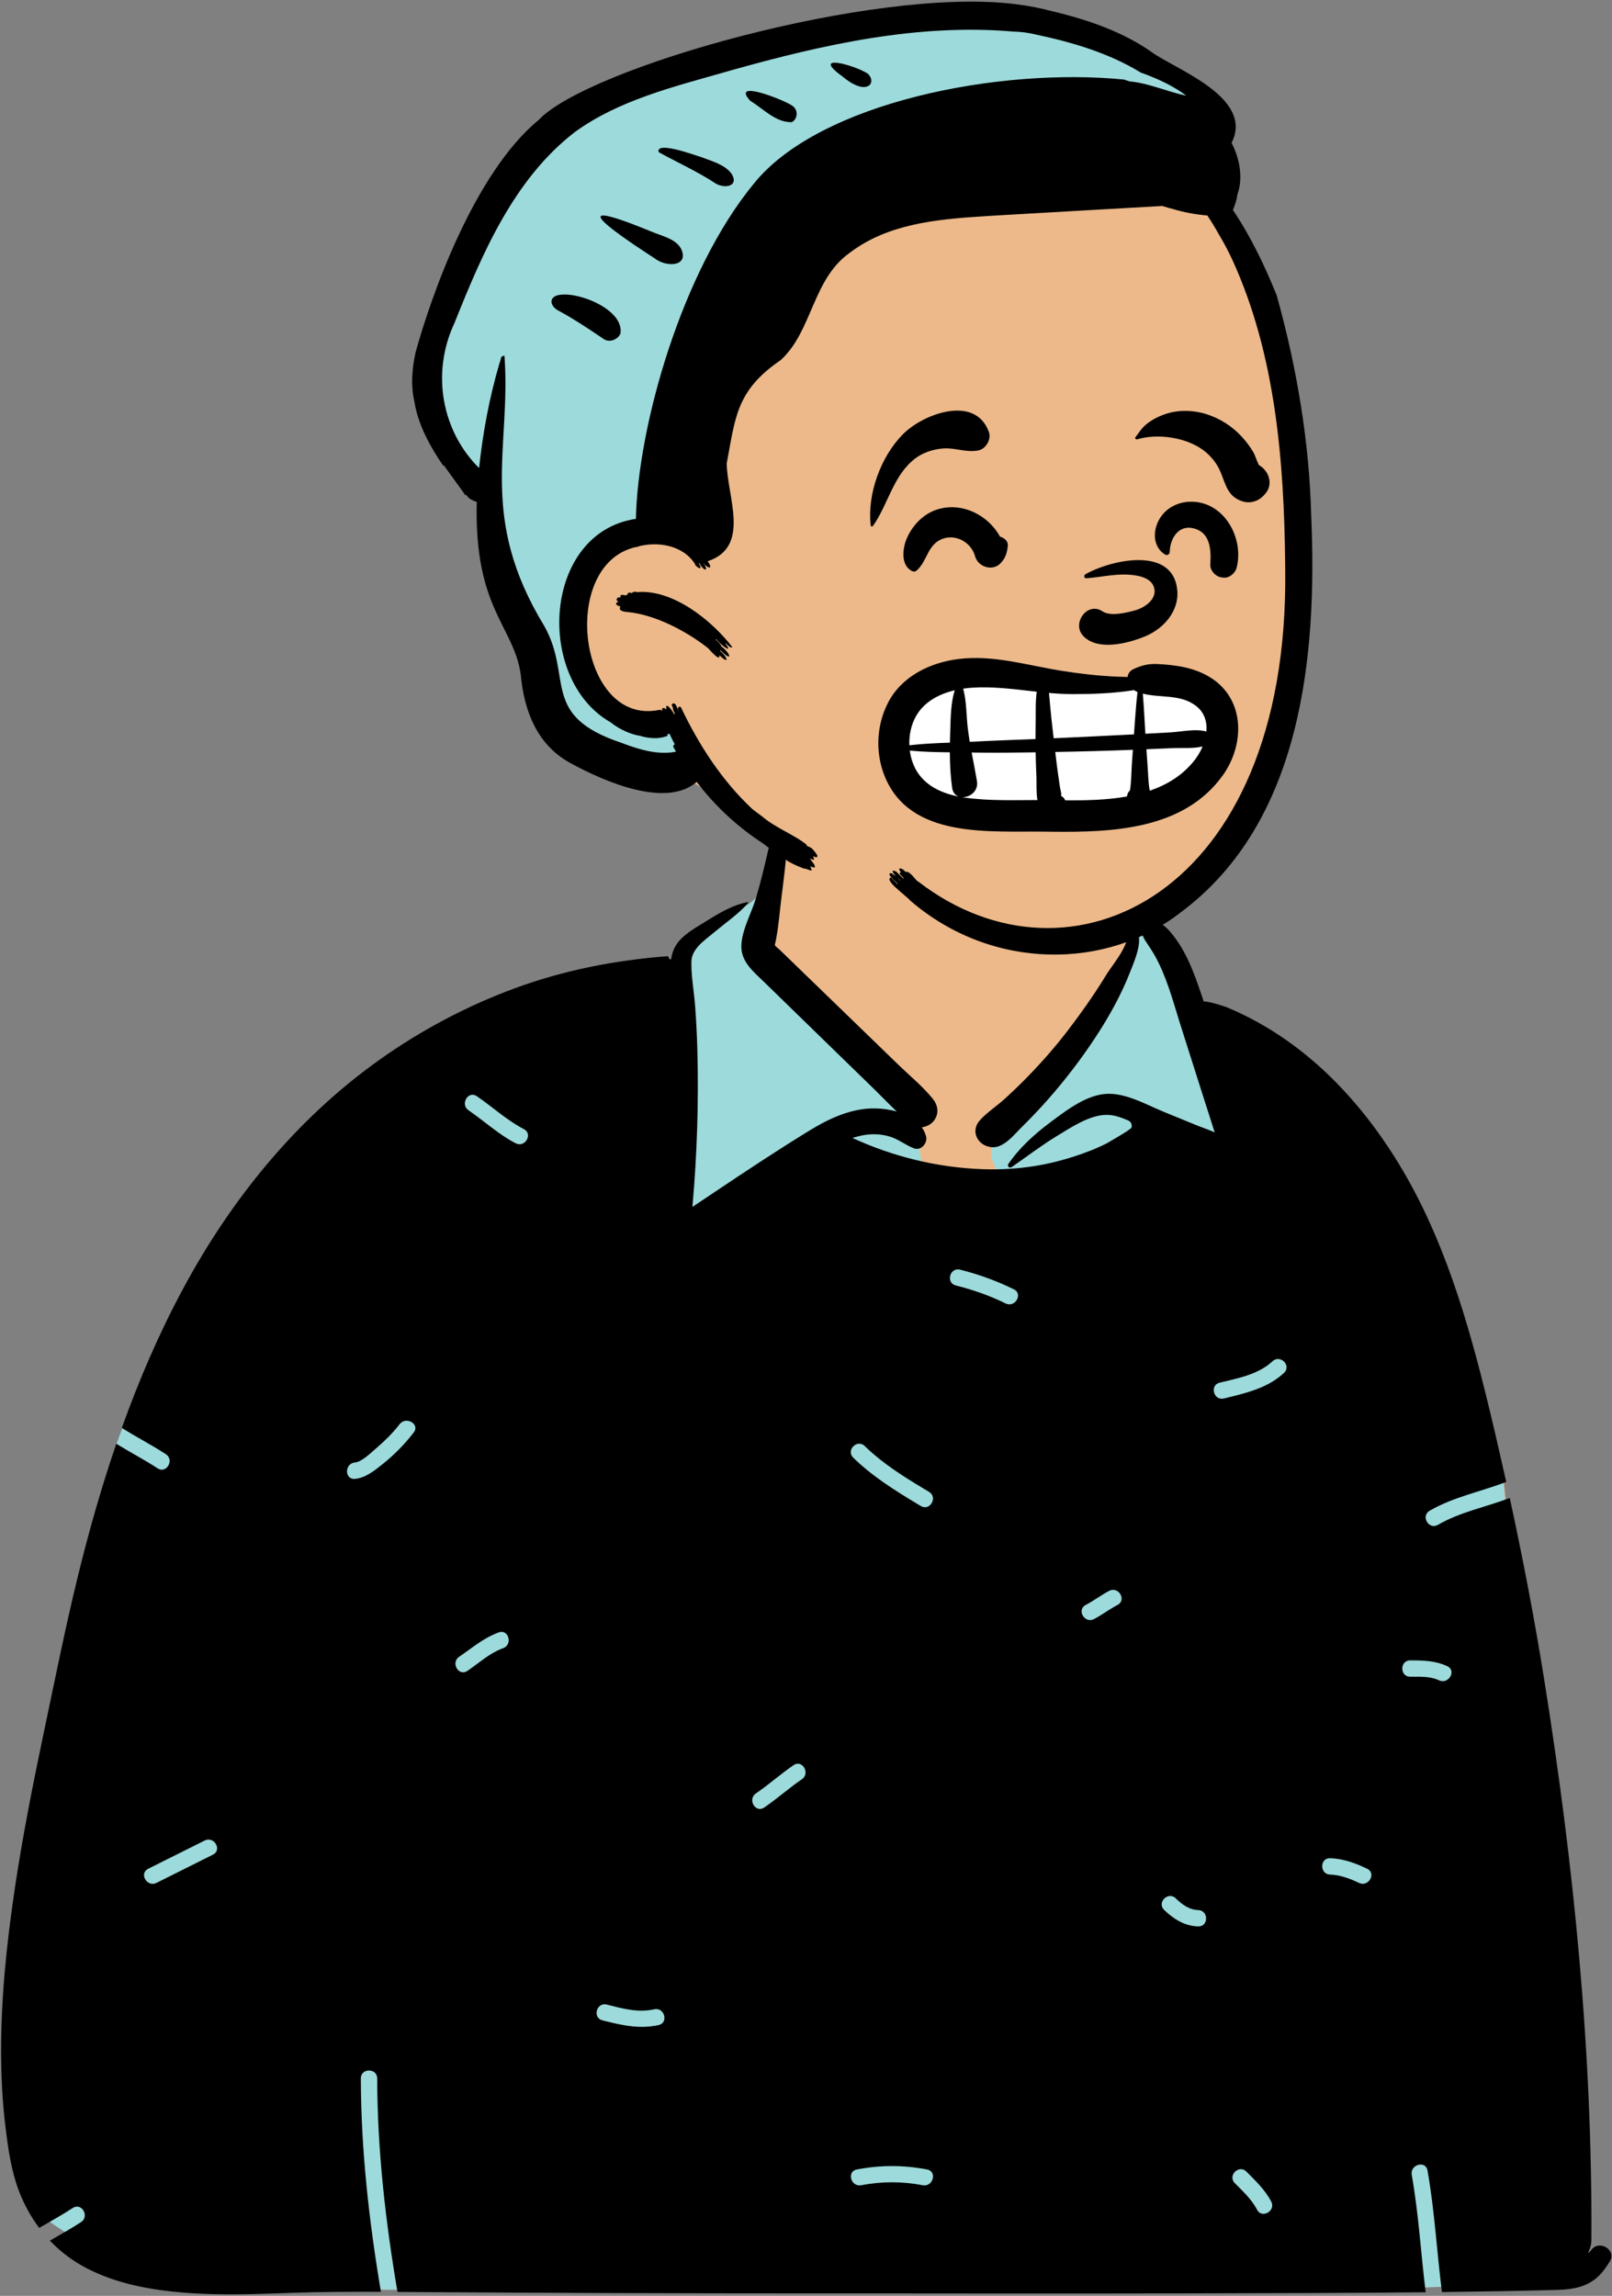 <svg
	viewBox="0 0 644 917"
	version="1.1"
	xmlns="http://www.w3.org/2000/svg"
	xmlns:xlink="http://www.w3.org/1999/xlink">
	<rect x="0" y="0" width="644" height="917" fill="#808080" stroke="none"/>
	<title>Kyle Schwartz</title>
	<g
		id="Symbols"
		stroke="none"
		stroke-width="1"
		fill="none"
		fill-rule="evenodd">
		<g id="a-person/bust" transform="translate(-127, -188)">
			<g
				id="body/Polo-and-Sweater"
				transform="translate(120.085, 521.871)"
				fill-rule="evenodd">
				<path
					d="M79.055,578.986 C129.076,580.386 176.327,581.93
          226.251,578.986 C306.141,574.046 540.591,582.951
          592.125,578.986 C596.014,578.687 609.388,582.951
          609.667,578.986 C611.932,551.376 613.401,272.035
          606.671,252.814 C599.94,233.593 566.718,141.197
          524.387,98.113 C512.584,86.473 494.622,81.965
          484.7,68.514 C476.145,53.846 476.81,45.237
          468.361,37.52 C464.695,34.172 456.048,32.814
          449.623,28.166 C443.163,21.747 449.28,7.619
          446.628,-1.319 C441.163,-23.637 421.029,-37.954
          399.022,-41.328 C368.436,-48.645 336.146,-41.727
          321.495,-17.707 C316.041,-8.766 318.944,2.101
          312.236,16.428 C312.715,27.255 300.072,29.871
          292.515,34.161 L277.507,49.325 C231.27,75.334
          176.878,89.378 136.366,124.322 C101.922,159.254
          67.663,199.63 52.38,246.893 C49.216,259.771
          48.184,273.082 46.872,286.241 C43.129,324.698
          32.707,362.024 23.737,399.483 C13.509,446.679
          3.976,496.78 17.76,544.423 C21.734,554.507
          70.008,578.515 79.055,578.986 Z"
					id="Skin"
					class="Skin"
					fill="#EDB98A" />
				<path
					d="M312.029,16.328 L315.935,16.745
          L315.935,46.814 L367.017,99.939 L376.353,110.608
          C370.788,130.447 376.391,140.366 393.164,140.366
          C418.322,140.366 398.872,133.057 403.603,123.165
          L403.802,122.76 C407.232,115.988 418.969,101.623
          439.013,79.668 L462.003,41.248 L462.003,34.232
          L462.781,34.55 C464.953,35.454 466.825,36.376
          468.098,37.539 C476.547,45.256 475.882,53.864
          484.437,68.532 C494.359,81.983 512.321,86.492
          524.124,98.131 C566.455,141.215 599.677,233.612
          606.407,252.832 C613.138,272.053 611.669,551.394
          609.404,579.005 C609.125,582.97 595.751,578.705
          591.862,579.005 C540.328,582.97 305.878,574.064
          225.988,579.005 C176.064,581.949 128.813,580.404
          78.792,579.005 C69.745,578.533 21.471,554.525
          17.497,544.441 C3.713,496.798 13.246,446.698
          23.474,399.501 L24.361,395.817 C32.971,360.207
          42.655,324.68 46.42,288.15 L46.609,286.26
          C47.921,273.1 48.953,259.789 52.117,246.911
          C67.4,199.649 101.659,159.273 136.103,124.34
          C176.21,89.746 229.921,75.635 275.854,50.12
          L277.244,49.344 L292.252,34.18 L292.711,33.924
          C300.309,29.782 312.442,27.057 311.973,16.447
          L312.029,16.328 L312.029,16.328 Z"
					id="Path"
					fill="#9DDADB" />
				<path
					d="M318.845,-13.861 C319.245,-15.169
          320.97,-14.801 321.1,-13.559 C322.399,-1.243
          320.765,11.628 319.197,23.862 C318.445,29.767
          318.012,35.908 316.868,41.73 C316.721,42.352
          316.582,42.98 316.451,43.601 C316.827,44.27
          317.939,45.022 318.469,45.536 L320.775,47.778
          L325.396,52.25 C334.44,61.005 343.483,69.768
          352.526,78.524 L365.8,91.387 C370.351,95.796
          375.522,100.019 379.516,104.936 C381.682,107.605
          382.171,110.88 380.039,113.739 C378.985,115.152
          377.091,116.181 375.17,116.393 C375.922,117.438
          376.502,118.623 376.869,119.938 C377.621,122.617
          374.91,125.908 372.026,124.789 C368.75,123.531
          366.045,121.277 362.712,120.199 C359.347,119.105
          355.688,118.893 352.199,119.48 C350.598,119.75
          349.029,120.151 347.502,120.657 C363.849,128.179
          381.534,132.499 399.571,133.119 C403.247,133.242
          406.916,133.193 410.566,132.948 C416.71,132.547
          422.812,131.617 428.808,130.114 C433.522,128.93
          438.187,127.443 442.712,125.646 C444.934,124.764
          447.131,123.793 449.256,122.691 L449.442,122.581
          C449.922,122.28 458.798,117.248 458.952,116.492
          C459.107,115.736 459.107,115.472 458.818,114.814
          C458.626,114.375 458.263,114.004 457.728,113.702
          C454.986,112.53 452.145,111.439 449.15,111.419
          C442.254,111.379 434.73,116.476 429.029,119.947
          C422.764,123.761 417.004,128.219 410.975,132.352
          C410.836,132.449 410.682,132.491 410.534,132.491
          C409.897,132.491 409.308,131.706 409.717,131.094
          C414.038,124.733 419.87,119.438 425.97,114.814
          L428.428,112.972 C434.016,108.806 440.551,104.192
          447.344,103.187 C455.668,101.962 464.36,107.149
          471.786,110.186 L484.937,115.568 C487.282,116.524
          489.831,117.34 492.191,118.427 L486.68,101.187
          C483.926,92.566 481.18,83.943 478.46,75.314
          L477.932,73.623 C475.223,64.864 472.736,55.752
          468.223,47.75 C467.145,45.831 465.912,44.026
          464.694,42.204 C463.428,40.318 462.954,38.236
          461.362,36.553 C458.209,33.212 453.691,31.252
          449.377,29.971 C448.324,29.66 448.635,28.272
          449.623,28.166 C454.05,27.7 458.27,28.732
          462.27,30.598 L463.932,31.391 C467.715,33.18
          471.403,34.844 474.211,38.055 C480.615,45.389
          483.941,54.624 486.996,63.737 L487.813,66.183
          C488.956,65.808 496.725,68.176 497.697,68.739
          C526.821,81.047 549.253,103.963 565.656,130.816
          C583.628,160.242 593.414,193.865 601.493,227.138
          C603.986,237.407 606.37,247.707 608.661,258.03
          C598.455,261.956 587.609,264.01 578.055,269.541
          C574.416,271.647 577.703,277.295 581.353,275.182
          C590.301,270.003 600.494,268.089 610.072,264.452
          C615.265,288.351 619.884,312.38 623.753,336.511
          C635.64,410.569 643.146,485.835 642.673,560.906
          C642.665,562.565 642.175,564.418 641.268,566.011
          C641.799,565.75 642.216,565.439 642.453,565.064
          C645.466,560.334 653.023,564.721 649.992,569.474
          L649.55,570.163 C647.275,573.669 645.152,576.347
          641.154,578.326 C637.126,580.32 632.764,580.655
          628.321,580.769 C613.216,581.167 598.101,581.426
          582.981,581.612 C580.908,565.443 580.065,549.12
          577.208,533.045 C576.473,528.912 570.174,530.664
          570.906,534.782 C573.665,550.305 574.548,566.062
          576.473,581.69 C544.149,582.038 511.806,582.042
          479.506,582.133 C435.732,582.262 391.964,582.171
          348.192,582.146 L329.433,582.14 C278.866,582.14
          228.299,581.977 177.734,581.642 L165.708,581.557
          C160.925,553.364 157.669,524.93 157.608,496.28
          C157.599,492.076 151.064,492.068 151.073,496.28
          C151.133,524.898 154.354,553.335 159.093,581.52
          C147.121,581.468 135.154,581.511 123.181,581.936
          L117.086,582.153 C104.893,582.571 92.676,582.828
          80.506,581.855 C66.994,580.769 53.328,578.286
          41.213,571.924 C35.757,569.054 30.953,565.384
          26.847,561.07 C31.021,558.642 35.254,556.314
          39.297,553.669 C42.802,551.376 39.532,545.717
          35.998,548.028 C31.642,550.879 27.062,553.361
          22.577,555.997 C19.329,551.664 16.663,546.854
          14.639,541.666 C11.445,533.473 10.211,524.661
          9.141,515.988 C7.876,505.772 7.352,495.472
          7.352,485.183 C7.352,463.54 9.631,441.963
          12.81,420.582 C15.849,400.098 19.867,379.78
          24.114,359.526 L24.695,356.764 C28.886,336.853
          32.88,316.885 37.684,297.112 C42.125,278.829
          47.258,260.631 53.375,242.785 C58.819,246.151
          64.517,249.095 69.877,252.601 C73.407,254.911
          76.685,249.256 73.176,246.96 C67.457,243.219
          61.358,240.11 55.588,236.454 C62.428,217.345
          70.456,198.682 80.082,180.807 C99.36,145.011
          125.338,112.987 158.61,89.353 C175.266,77.526
          193.54,67.849 212.73,60.809 C232.295,53.622
          252.57,49.685 273.303,48.069 C273.895,48.022
          274.227,48.57 274.203,49.076 L274.194,49.171
          L275.011,49.302 C275.313,47.252 275.934,45.267
          277.118,43.446 C279.814,39.297 284.927,36.635
          289.012,34.087 L289.98,33.485 C294.84,30.473
          299.968,27.507 305.62,26.451 C305.816,26.417
          305.938,26.621 305.807,26.777 C302.08,31.05
          297.314,34.314 292.946,37.928 L291.942,38.765
          C288.322,41.743 283.273,45.123 283.138,50.102
          C282.984,55.966 284.184,62.066 284.617,67.915
          C285.05,73.745 285.352,79.568 285.507,85.416
          C286.072,106.365 285.393,127.321 283.538,148.188
          L291.74,142.699 C304.503,134.157 317.308,125.64
          330.379,117.643 C338.288,112.8 347.176,108.659
          356.651,108.848 C359.306,108.896 362.304,109.28
          365.18,110.097 C362.084,107.165 359.119,104.045
          356.088,101.097 C351.096,96.237 346.105,91.378
          341.114,86.527 L326.723,72.512 L312.326,58.497
          C307.866,54.144 302.637,50.135 303.111,43.275
          C303.496,37.803 306.281,32.356 308.184,27.08
          C308.454,26.32 308.699,25.569 308.928,24.826
          C312.768,12.069 314.948,-1.154 318.845,-13.861 Z
          M504.846,533.485 C501.869,530.508 497.247,535.126
          500.225,538.105 L501.8,539.673 C504.431,542.296
          507.038,545 508.859,548.244 L509.126,548.734
          C511.087,552.455 516.73,549.157 514.768,545.436
          C512.343,540.837 508.484,537.125 504.846,533.485 Z
          M377.301,532.645 C367.825,530.836 358.691,530.836
          349.214,532.645 C345.088,533.433 346.835,539.732
          350.951,538.946 C359.24,537.363 367.275,537.363
          375.564,538.946 C379.674,539.73 381.434,533.435
          377.301,532.645 Z M249.316,466.786 C245.238,465.753
          243.498,472.053 247.579,473.086 L249.588,473.59
          C256.419,475.278 262.924,476.535 270.019,474.969
          C274.07,474.074 272.432,467.926 268.443,468.636
          L268.282,468.668 C261.716,470.118 255.668,468.395
          249.316,466.786 Z M476.615,424.348 C473.597,421.416
          468.971,426.031 471.993,428.968 C475.765,432.635
          480.21,435.421 485.596,435.57 C489.741,435.686
          489.799,429.347 485.782,429.046 L485.596,429.036
          C481.987,428.936 479.11,426.775 476.615,424.348 Z
          M91.997,406.899 C95.76,405.018 92.454,399.381
          88.699,401.258 L66.113,412.547 L66.113,412.547
          C62.351,414.428 65.657,420.066 69.411,418.189
          L91.997,406.899 L91.997,406.899 Z M538.296,408.339
          C534.089,408.22 534.093,414.754 538.296,414.872
          C542.249,414.982 546.3,416.479 549.822,418.189
          C553.59,420.018 556.907,414.386 553.121,412.547
          C548.517,410.313 543.462,408.482 538.296,408.339 Z
          M327.265,376.793 C330.723,374.443 327.457,368.778
          323.966,371.151 C319.202,374.387 314.885,378.211
          310.197,381.545 L308.909,382.441 C305.45,384.791
          308.716,390.454 312.207,388.083 C317.404,384.552
          322.068,380.322 327.265,376.793 Z M570.293,329.307
          C566.087,329.306 566.081,335.839 570.293,335.841
          L571.09,335.839 C574.561,335.819 578.22,335.723
          581.448,337.11 L581.818,337.277 C585.602,339.059
          588.923,333.428 585.117,331.636 C580.385,329.408
          575.437,329.31 570.293,329.307 Z M207.36,324.64
          L207.909,324.434 C211.838,323.024 210.144,316.707
          206.171,318.135 C200.185,320.285 195.528,324.347
          190.335,327.872 C186.874,330.221 190.14,335.884
          193.633,333.514 C198.107,330.476 202.27,326.629
          207.36,324.64 L207.36,324.64 Z M452.486,307.642
          L453.367,307.171 C457.109,305.246 453.806,299.606
          450.069,301.529 C447.103,303.055 444.449,305.085
          441.539,306.702 L440.658,307.174 C436.917,309.098
          440.219,314.737 443.957,312.816 C446.923,311.289
          449.577,309.259 452.486,307.642 L452.486,307.642 Z
          M353.066,244.358 L352.393,243.708 C349.385,240.764
          344.761,245.381 347.772,248.328 C355.293,255.687
          364.183,261.274 373.152,266.675 L374.784,267.656
          C378.399,269.824 381.688,264.177 378.082,262.014
          L375.688,260.575 C367.714,255.767 359.833,250.804
          353.066,244.358 L353.066,244.358 Z M172.219,238.258
          C174.753,234.969 169.242,231.749 166.667,234.847
          L166.576,234.961 C163.938,238.384 160.808,241.484
          157.537,244.312 L156.922,244.839 C154.974,246.496
          151.43,250.044 148.694,250.278 C144.534,250.631
          144.497,257.168 148.694,256.811 C152.927,256.451
          156.57,253.473 159.768,250.921 C164.423,247.207
          168.586,242.972 172.219,238.258 Z M519.903,214.457
          C522.94,211.606 518.454,207.066 515.39,209.741
          L515.283,209.838 C509.608,215.168 501.444,216.598
          494.139,218.405 C490.058,219.416 491.787,225.718
          495.876,224.706 L499.204,223.885 C506.67,222.022
          514.161,219.853 519.903,214.457 Z M390.476,173.246
          C386.398,172.21 384.658,178.51 388.74,179.546
          C395.671,181.307 402.237,183.583 408.661,186.744
          C412.422,188.593 415.737,182.961 411.96,181.102
          C405.047,177.701 397.94,175.142 390.476,173.246 Z
          M457.236,35.516 C457.138,35.222 457.449,34.887
          457.751,34.992 C465.085,37.726 461.186,47.329
          458.907,53.078 L458.494,54.129 C454.924,63.341
          449.934,72.308 444.493,80.557 C438.799,89.189
          432.477,97.454 425.631,105.213 C422.661,108.582
          419.581,111.853 416.397,115.027 L415.198,116.213
          C411.98,119.375 407.831,124.928 402.839,124.316
          C397.463,123.67 394.465,117.929 398.386,113.568
          C401.157,110.481 404.996,108.022 408.091,105.213
          C411.164,102.436 414.137,99.57 417.036,96.621
          C422.968,90.57 428.588,84.175 433.726,77.437
          C438.696,70.921 443.452,64.226 447.776,57.264
          L448.635,55.868 C451.926,50.453 459.524,42.491
          457.236,35.516 Z M197.397,103.954 C193.915,101.574
          190.643,107.234 194.098,109.595 C200.452,113.936
          206.042,119.196 212.92,122.767 C216.602,124.679
          219.877,119.198 216.349,117.196 L216.218,117.126
          C209.346,113.556 203.747,108.292 197.397,103.954 Z"
					id="🖍-Ink"
					fill="#000000" />
			</g>
			<g
				id="head/hat-beanie"
				transform="translate(303.887, 147.006)"
				fill-rule="evenodd">
				<path
					d="M199.556,47.945 C236.053,47.945 279.843,65.671
          283.566,66.026 L283.666,66.031 C285.625,66.031
          293.279,71.873 306.628,83.557 L292.17,111.81
          L293.34,112.93 C298.939,118.308 303.719,123.21
          307.492,127.074 C338.299,158.627 343.836,282.512
          336.576,325.714 C329.315,368.917 315.868,411.192
          253.264,411.192 C190.659,411.192 121.01,373.479
          110.281,361.734 C103.129,353.905 95.095,350.154
          86.179,350.481 C85.812,350.018 85.449,349.556
          85.088,349.096 L83.776,348.91 C71.437,347.119
          62.595,344.709 57.252,341.681 C46.815,335.765
          35.344,304.666 35.344,297.815 C35.344,291.033
          18.215,241.694 17.872,236.473 L17.867,236.328
          C17.867,231.963 -4.511,211.899 -4.511,205.527
          C-4.511,199.155 -9.021,199.542 -4.511,177.088
          L-3.2,170.491 C1.6,146.584 10.995,106.998
          46.815,89.796 C86.179,70.894 162.691,47.945
          199.556,47.945 Z"
					id="Skin"
					class="Skin"
					fill="#EDB98A" />
				<path
					d="M199.55,48.185 C236.047,48.185 279.837,65.911
          283.56,66.266 L283.66,66.271 C285.619,66.271
          293.273,72.113 306.622,83.797 L303.377,90.134
          C231.519,91.548 182.06,97.399 155,107.688
          C123.63,119.615 103.937,164.93 95.922,243.632
          C84.962,248.832 74.001,255.677 63.041,264.166
          C52.081,272.655 49.306,277.04 54.718,277.32
          C54.246,295.512 55.699,308.217 59.077,315.433
          C62.454,322.649 74.145,326.896 94.149,328.173
          L94.149,328.173 L99.231,345.224 L98.528,353.125
          C94.617,351.364 90.499,350.562 86.172,350.721
          C85.806,350.258 85.442,349.796 85.082,349.336
          L83.77,349.15 C71.431,347.359 62.589,344.949
          57.246,341.921 C46.809,336.005 35.338,304.906
          35.338,298.055 C35.338,291.273 18.209,241.934
          17.866,236.713 L17.861,236.568 C17.861,232.203
          -4.517,212.139 -4.517,205.767 C-4.517,199.395
          -9.027,199.782 -4.517,177.328 L-3.206,170.731
          C1.594,146.824 10.988,107.238 46.809,90.036
          C86.172,71.134 162.685,48.185 199.55,48.185 Z"
					id="Hat"
					class="Hat"
					fill="#9DDADB" />
				<path
					d="M38.322,88.898 C57.954,68.022 171.824,35.741
          228.21,42.586 L229.902,42.806 C234.402,43.377
          238.836,44.243 243.213,45.419 C257.36,48.729
          271.973,53.741 283.661,62.113 C293.42,68.962
          324.204,80.147 315.131,98.064 C318.495,104.449
          319.75,112.339 317.477,118.628 C317.191,120.8
          316.522,122.801 315.667,124.876 C322.854,135.502
          328.545,147.519 333.152,158.948 C341.202,187.713
          346.211,217.649 346.945,246.997 C349.385,302.755
          343.283,369.357 294.811,405.413 C265.529,428.26
          219.66,429.028 186.754,400.7 C184.886,398.486
          176.104,392.511 179.035,391.463 C179.907,392.386
          180.804,393.284 181.717,394.166 C181.675,394.068
          181.667,393.97 181.684,393.864 L180.826,393.085
          C179.209,391.586 177.114,389.412 179.5,389.838
          C179.605,389.96 179.72,390.066 179.833,390.189
          C180.338,390.492 180.72,390.756 181.017,390.988
          L181.17,391.11 L181.123,391.061 C179.748,389.593
          178.924,388.095 180.979,389.052 L181.251,389.184
          C182.165,390.148 183.094,391.071 184.039,391.969
          C184.024,391.863 184.039,391.757 184.097,391.642
          L183.216,390.789 C182.355,389.944 182.486,389.941
          182.907,389.258 C181.078,386.689 184.493,388.215
          184.732,389.217 C186.869,388.71 188.745,392.729
          190.121,393.219 C250.443,439.681 337.982,398.455
          336.565,268.987 L336.543,266.454 C336.129,225.056
          332.651,182.507 315.56,145.032 C313.898,141.422
          312.039,137.91 309.993,134.513 C308.583,131.965
          307.075,129.482 305.453,127.065 C300.911,126.697
          296.428,125.864 292.011,124.574 C290.493,124.19
          288.994,123.765 287.494,123.267 C265.582,124.464
          244.159,125.767 222.186,127.002 L215.322,127.43
          C196.708,128.629 177.458,130.549 162.437,142.084
          C147.699,152.585 147.632,173.292 135.015,184.821
          C117.024,197.055 116.893,208.086 113.429,226.114
          C113.685,239.704 123.091,259.449 105.831,265.168
          C108.743,269.328 104.684,267.329 104.365,265.871
          C104.332,265.879 104.299,265.887 104.275,265.887
          C106.87,270.719 103.056,267.676 102.718,266.124
          C102.514,266.067 102.31,265.92 102.107,265.716
          C104.721,269.949 100.495,266.985 100.745,266.214
          C95.694,258.435 85.297,257.227 77.968,259.288
          C77.879,259.566 77.554,259.59 77.35,259.443
          C46.188,266.209 54.228,330.839 86.162,324.591
          C87.529,324.312 87.496,324.97 87.768,325.032
          C87.03,323.092 89.109,323.882 89.087,324.289
          L89.214,324.283 C89.315,324.274 89.274,324.263
          89.348,324.289 C88.635,320.321 92.649,326.07
          92.332,326.306 C92.455,326.233 92.594,326.192
          92.716,326.176 L92.578,325.799 C91.911,324.021
          91.969,324.76 91.973,323.742 C91.473,322.484
          91.436,323.034 91.553,322.214 C93.313,320.848
          93.832,324.991 94.419,325.294 C93.413,323.889
          94.212,322.742 95.161,323.504 C102.354,338.661
          111.644,352.901 123.651,364.12 C124.964,365.157
          126.293,366.178 127.67,367.141 C132.777,371.598
          140.611,374.464 145.392,378.412 C145.392,378.477
          145.36,378.559 145.311,378.641 L145.421,378.74
          L145.421,378.74 L145.531,378.845 L147.194,379.645
          C147.683,380.062 148.123,380.527 148.514,381.042
          C148.93,381.524 149.297,382.054 149.607,382.618
          C149.762,383.304 149.42,383.59 148.767,383.296
          C148.481,383.198 148.197,383.083 147.912,382.977
          C147.928,383.002 147.935,383.018 147.952,383.034
          C148.046,383.176 148.679,384.647 147.949,384.408
          L147.863,384.374 C147.462,384.227 147.064,384.063
          146.672,383.908 C147.137,384.488 147.56,385.117
          147.935,385.648 C148.335,386.064 148.579,386.554
          148.678,387.11 C148.661,387.42 148.49,387.551
          148.181,387.51 C147.708,387.355 147.243,387.191
          146.778,387.02 L146.91,387.273 C147.239,387.921
          147.706,389.008 146.876,388.645 C146.166,388.425
          145.482,388.171 144.798,387.894 C144.74,388.008
          144.626,388.049 144.398,387.943 C142.222,387.167
          140.118,386.22 138.105,385.101 C136.336,383.81
          134.55,382.544 132.774,381.262 C131.102,380.258
          129.488,379.139 127.948,377.881 C117.639,371.21
          108.614,362.736 101.455,353.298 C89.48,363.688
          65.539,353.762 50.73,345.63 C37.631,338.361
          32.482,324.921 31.151,310.431 C28.384,290.924
          12.471,284.246 13.578,241.443 C13.554,241.451
          13.529,241.451 13.496,241.451 C12.917,241.28
          12.356,241.051 11.826,240.757 C11.28,240.496
          10.766,240.186 10.284,239.81 L9.689,238.985
          L9.689,238.985 C9.38,238.813 9.103,238.634
          8.891,238.454 L8.781,238.596 C8.433,239.017
          8.667,238.384 8.687,238.258 L7.654,236.85
          C5.202,233.497 2.513,229.735 0.323,226.726
          L0.254,226.849 C0.204,226.941 0.178,227.008
          0.201,227.037 C-5.012,219.533 -9.914,210.469
          -11.276,201.695 C-12.885,194.936 -12.256,187.971
          -10.853,181.71 C-4.838,159.786 12.449,110.163
          38.322,88.898 Z M182.212,392.11 L181.885,391.819
          L182.172,392.179 C182.323,392.366 182.477,392.533
          182.728,392.704 C182.711,392.647 182.711,392.59
          182.719,392.524 C182.552,392.397 182.382,392.258
          182.212,392.11 Z M227.961,53.602 C189.723,50.309
          152.113,58.748 115.624,68.965 L113.107,69.689
          C92.359,75.621 70.42,80.958 52.886,93.653
          C28.389,112.451 15.739,142.356 4.7,169.966
          C-4.939,190.48 -0.011,213.611 14.515,227.935
          C16.026,213.701 18.603,199.883 22.63,186.176
          C23.471,184.035 22.835,183.333 24.646,183.054
          C27.382,219.992 13.908,247.283 40.572,291.059
          C52.142,311.715 38.749,326.829 71.421,337.699
          L72.305,338.037 C79.112,340.61 86.545,342.642
          93.212,341.203 L92.615,340.23 C92.006,339.227
          91.821,338.741 92.707,338.312 C92.683,338.263
          92.651,338.214 92.617,338.157 C91.901,336.801
          91.208,335.429 90.547,334.041 C90.278,334.13
          90.009,334.196 89.731,334.269 C89.912,334.604
          89.935,334.939 89.431,335.053 C87.634,335.671
          85.79,335.918 83.901,335.802 L83.496,335.772
          C81.363,335.641 80.019,335.252 78.816,334.89
          C78.418,334.825 78.018,334.759 77.626,334.678
          C73.758,333.818 69.663,331.633 67.013,329.467
          C36.804,312.277 39.927,253.762 77.162,248.23
          C77.926,211.387 95.417,149.23 124.446,114.122
          C150.685,81.829 222.318,67.833 272.154,72.768
          C272.881,73.009 273.607,73.252 274.333,73.498
          C282.022,74.182 289.35,77.614 297.044,79.208
          C291.52,75.06 285.253,72.297 278.797,69.949
          C265.935,62.068 251.19,57.803 236.945,54.795
          C233.994,54.068 231.003,53.668 227.961,53.602 Z
          M75.458,277.827 C77.46,276.738 77.231,277.79
          77.692,277.484 C92.092,276.307 107.621,288.939
          115.671,299.47 C115.035,300.131 113.315,298.171
          113.013,297.861 C112.972,297.902 112.924,297.934
          112.875,297.951 L113.099,298.268 C116.361,302.958
          109.894,297.439 109.288,296.301 C109.182,296.358
          109.076,296.391 108.954,296.366 C109.466,296.87
          111.032,298.184 111.301,299.118 L111.716,299.465
          C115.631,302.823 115.306,305.35 110.862,300.58
          C110.967,300.801 111.008,301.005 110.934,301.168
          L111.088,301.271 C113.273,302.801 115.07,307.066
          110.502,302.687 C110.978,305.886 105.976,299.704
          105.815,299.747 C97.16,292.94 84.416,286.32
          73.559,285.431 L73.185,285.388 C71.193,285.131
          70.251,284.539 70.95,283.234 C68.496,282.649
          69.071,281.439 70.233,281.478 C68.502,280.338
          70.06,279.247 71.064,279.673 C70.374,277.758
          73.143,279.033 73.396,278.766 C74.833,276.546
          75.22,278.398 75.458,277.827 Z M45.272,159.12
          C52.189,156.582 72.62,164.18 70.985,174.244
          C70.012,176.554 66.805,177.878 64.551,176.574
          L61.609,174.594 C56.49,171.159 51.872,168.147
          46.376,165.151 C43.384,163.664 42.096,160.507
          45.272,159.12 Z M84.625,144.165 L81.953,142.424
          C67.538,132.971 47.159,118.649 83.3,133.467
          C87.419,135.237 92.892,136.284 95.14,140.214
          C98.67,147.457 89.379,147.944 84.625,144.165 Z
          M86.245,101.755 C85.088,97.357 99.481,102.518
          103.671,103.878 L104.31,104.12 C108.386,105.641
          113.058,107.053 115.496,110.577 C118.352,115.446
          112.571,116.455 108.99,114.255 C101.647,109.448
          93.597,105.821 86.245,101.755 Z M122.846,81.268
          C114.745,72.404 136.427,80.895 139.675,83.252
          L139.768,83.322 C142.191,85.031 141.7,88.713
          139.423,89.794 C132.945,89.918 128.178,84.508
          122.846,81.268 Z M159.714,71.556 C146.834,62.283
          163.8,66.694 169.693,70.328 C173.709,73.877
          169.572,79.867 159.714,71.556 Z"
					id="🖍-Ink"
					fill="#000000" />
			</g>
			<g
				id="face/Smile-Big"
				transform="translate(433.775, 298.912)"
				fill-rule="evenodd">
				<path
					d="M64.698,161.542 C73.62,156.171 106.969,160.108
          133.166,161.542 C153.968,162.681 168.827,160.424
          173.582,163.624 C184.327,170.854 179.108,205.813
          160.594,210.594 C142.08,215.375 73.45,222.053
          61.617,210.594 C49.784,199.136 48.691,171.178
          64.698,161.542 Z"
					id="teeth"
					fill="#FFFFFF" />
				<path
					d="M76.255,152.295 C90.258,150.596 103.832,154.882
          117.522,157.043 C124.75,158.183 131.987,159.034
          139.301,159.35 C140.772,159.415 142.244,159.452
          143.717,159.482 C143.853,158.187 144.579,156.997
          146.151,156.284 C149.372,154.824 151.95,154.166
          155.487,154.307 C158.725,154.435 161.974,154.767
          165.162,155.351 C170.951,156.412 176.767,158.82
          181.001,163.003 C190.802,172.684 189.31,188.233
          181.737,198.777 C166.092,220.565 137.537,221.576
          113.081,221.292 L110.824,221.262 C88.556,220.944
          56.696,224.263 46.58,198.934 C42.859,189.62
          43.376,178.824 47.931,169.89 C53.364,159.235
          64.801,153.685 76.255,152.295 Z M145.813,188.572
          L145.613,188.58 C135.347,188.975 125.081,189.254
          114.809,189.435 C115.116,192.073 115.43,194.711
          115.789,197.342 C116.07,199.413 116.372,201.482
          116.685,203.548 C116.818,204.423 117.306,205.781
          117.168,206.648 L117.118,206.99 L117.118,206.99
          C117.646,207.229 118.124,207.613 118.48,208.17
          C118.604,208.363 118.694,208.558 118.784,208.751
          C126.759,208.814 135.342,208.659 143.472,207.21
          L143.488,207.033 L143.488,207.033 C143.636,205.995
          144.068,205.296 144.642,204.817 C145.213,201.506
          145.161,197.977 145.382,194.692 C145.52,192.651
          145.669,190.612 145.813,188.572 Z M106.963,189.575
          C99.563,189.701 92.16,189.798 84.761,189.708
          L81.403,189.656 L81.403,189.656 C82.112,193.46
          82.884,197.251 83.525,201.081 C84.195,205.072
          80.68,207.61 77.639,207.507 C77.981,207.563
          78.321,207.621 78.663,207.669 C88.165,209.013
          98.032,208.656 107.675,208.646 C107.156,205.618
          107.366,202.202 107.289,199.675 L107.274,199.284
          C107.126,196.046 107.023,192.811 106.963,189.575 Z
          M56.698,188.877 C56.955,190.855 57.455,192.791
          58.202,194.594 C61.361,202.209 68.602,205.762
          76.265,207.259 C74.935,206.8 73.88,205.697
          73.613,203.809 C72.949,199.112 72.71,194.338
          72.692,189.569 C67.352,189.52 61.976,189.406
          56.698,188.877 Z M173.661,187.251 C169.859,188.148
          165.441,187.737 161.711,187.906 C158.216,188.065
          154.72,188.203 151.226,188.345 C151.39,190.73
          151.551,193.114 151.725,195.498 C151.95,198.579
          151.971,201.834 152.562,204.902 C159.595,202.502
          165.897,198.654 170.624,192.501 C171.802,190.967
          172.857,189.168 173.661,187.251 Z M74.648,164.79
          C68.32,166.288 62.33,169.452 59.111,175.242
          C57.2,178.678 56.36,182.75 56.521,186.763
          C61.87,186.14 67.311,185.904 72.726,185.709
          C72.744,184.734 72.767,183.76 72.797,182.789
          L72.88,180.298 C73.028,175.548 73.102,169.582
          74.648,164.79 Z M107.406,165.369 L104.62,165.056
          C96.881,164.175 89.147,163.249 81.408,163.78
          C80.288,163.857 79.151,163.979 78.012,164.146
          C79.38,169.081 79.265,174.876 79.836,179.761
          C80.057,181.65 80.336,183.523 80.645,185.389
          L81.987,185.326 L81.987,185.326 C90.291,184.876
          98.603,184.6 106.913,184.27 C106.913,182.71
          106.921,181.149 106.946,179.588 L106.977,178.026
          C107.072,174.038 106.814,169.545 107.406,165.369 Z
          M146.265,164.736 C138.16,166.044 129.784,166.322
          121.823,166.332 C118.643,166.336 115.464,166.14
          112.288,165.859 C112.495,167.55 112.602,169.26
          112.758,170.928 C113.072,174.297 113.43,177.662
          113.82,181.023 L114.167,183.964 L114.167,183.964
          C124.382,183.501 134.596,183.001 144.808,182.482
          L146.249,182.405 L146.249,182.405 L146.653,176.753
          C146.928,172.984 147.231,169.215 147.658,165.463
          L147.337,165.348 L147.337,165.348 C146.961,165.193
          146.604,164.98 146.265,164.736 Z M149.785,166.139
          C150.232,171.468 150.479,176.819 150.807,182.158
          L157.54,181.798 C158.662,181.737 159.784,181.675
          160.905,181.61 C165.268,181.359 170.874,180.038
          175.187,181.27 C175.516,177.35 174.395,173.531
          170.857,170.898 C164.645,166.272 156.734,167.919
          149.785,166.139 Z M126.784,118.498 C136.809,112.758
          161.962,106.892 163.555,124.929 C164.288,133.229
          158.115,140.106 150.908,143.175 L150.637,143.288
          C143.877,146.066 131.896,149.204 126.046,143.179
          C121.177,138.165 127.635,129.174 133.685,133.282
          C136.794,135.392 143.339,133.837 146.808,132.833
          L147.025,132.77 C150.769,131.67 155.76,128.149
          154.212,123.54 C152.842,119.463 147.013,118.718
          143.362,118.586 C137.912,118.391 132.609,119.656
          127.209,120.068 C126.354,120.133 126.09,118.895
          126.784,118.498 Z M168.311,89.495 C181.917,88.858
          190.381,103.71 187.253,115.88 C186.712,117.98
          184.362,120.041 182.095,119.805 L181.523,119.752
          C181.233,119.724 180.941,119.688 180.673,119.614
          C178.52,119.018 176.589,116.778 176.746,114.457
          L176.788,113.781 C177.105,108.032 176.482,101.408
          169.648,100.016 C163.852,98.835 160.617,104.413
          160.548,109.546 C160.535,110.458 159.511,111.094
          158.704,110.604 C154.514,108.055 153.789,102.984
          155.389,98.617 C157.418,93.084 162.494,89.767
          168.311,89.495 Z M67.34,92.68 C77.241,89.377
          87.924,94.654 92.718,103.406 C94.4,103.893
          96.08,105.189 95.846,107.173 C95.509,110.029
          95.001,111.829 93.02,113.994 C89.923,117.381
          84.123,115.649 82.835,111.479 L82.781,111.291
          C81.318,105.902 75.384,102.346 69.979,104.232
          C63.664,106.436 63.847,113.103 59.418,116.988
          C58.898,117.444 58.274,117.517 57.649,117.215
          C52.945,114.943 53.79,108.102 55.468,104.187
          C57.667,99.049 61.943,94.479 67.34,92.68 Z
          M53.855,62.62 C61.878,54.435 82.801,46.514
          88.289,61.629 C89.335,64.508 87.109,68.39
          84.111,68.987 C79.201,69.963 74.846,67.833
          69.969,68.215 C66.021,68.526 61.903,69.845
          58.746,72.29 C50.004,79.062 48.081,90.516
          41.989,99.136 C41.693,99.556 41.117,99.379
          41.062,98.884 C39.675,86.336 45.066,71.584
          53.855,62.62 Z M158.496,54.562 C163.82,52.682
          169.85,52.843 175.202,54.511 C180.594,56.192
          185.543,59.383 189.357,63.553 C191.087,65.446
          192.688,67.535 193.972,69.759 C194.654,70.938
          195.371,73.372 196.147,74.822 C200.341,77.243
          202.134,82.76 198.379,86.685 L198.209,86.857
          L197.707,87.355 C195.688,89.353 192.645,90.218
          189.889,89.421 C183.723,87.637 182.974,82.782
          180.84,77.628 C179.43,74.224 177.014,71.212
          174.085,69 C167.164,63.773 155.815,62.108
          147.481,64.571 C147.038,64.702 146.517,64.137
          146.833,63.727 C148.412,61.682 149.322,60.004
          151.436,58.354 C153.582,56.68 155.924,55.47
          158.496,54.562 Z"
					id="🖍-Ink"
					fill="#000000" />
			</g>
			<g
				id="mask/*no-mask"
				transform="translate(322.676, 376.498)" />
			<g
				id="accessories/*-None"
				transform="translate(342.282, 343.83)" />
		</g>
	</g>
</svg>
